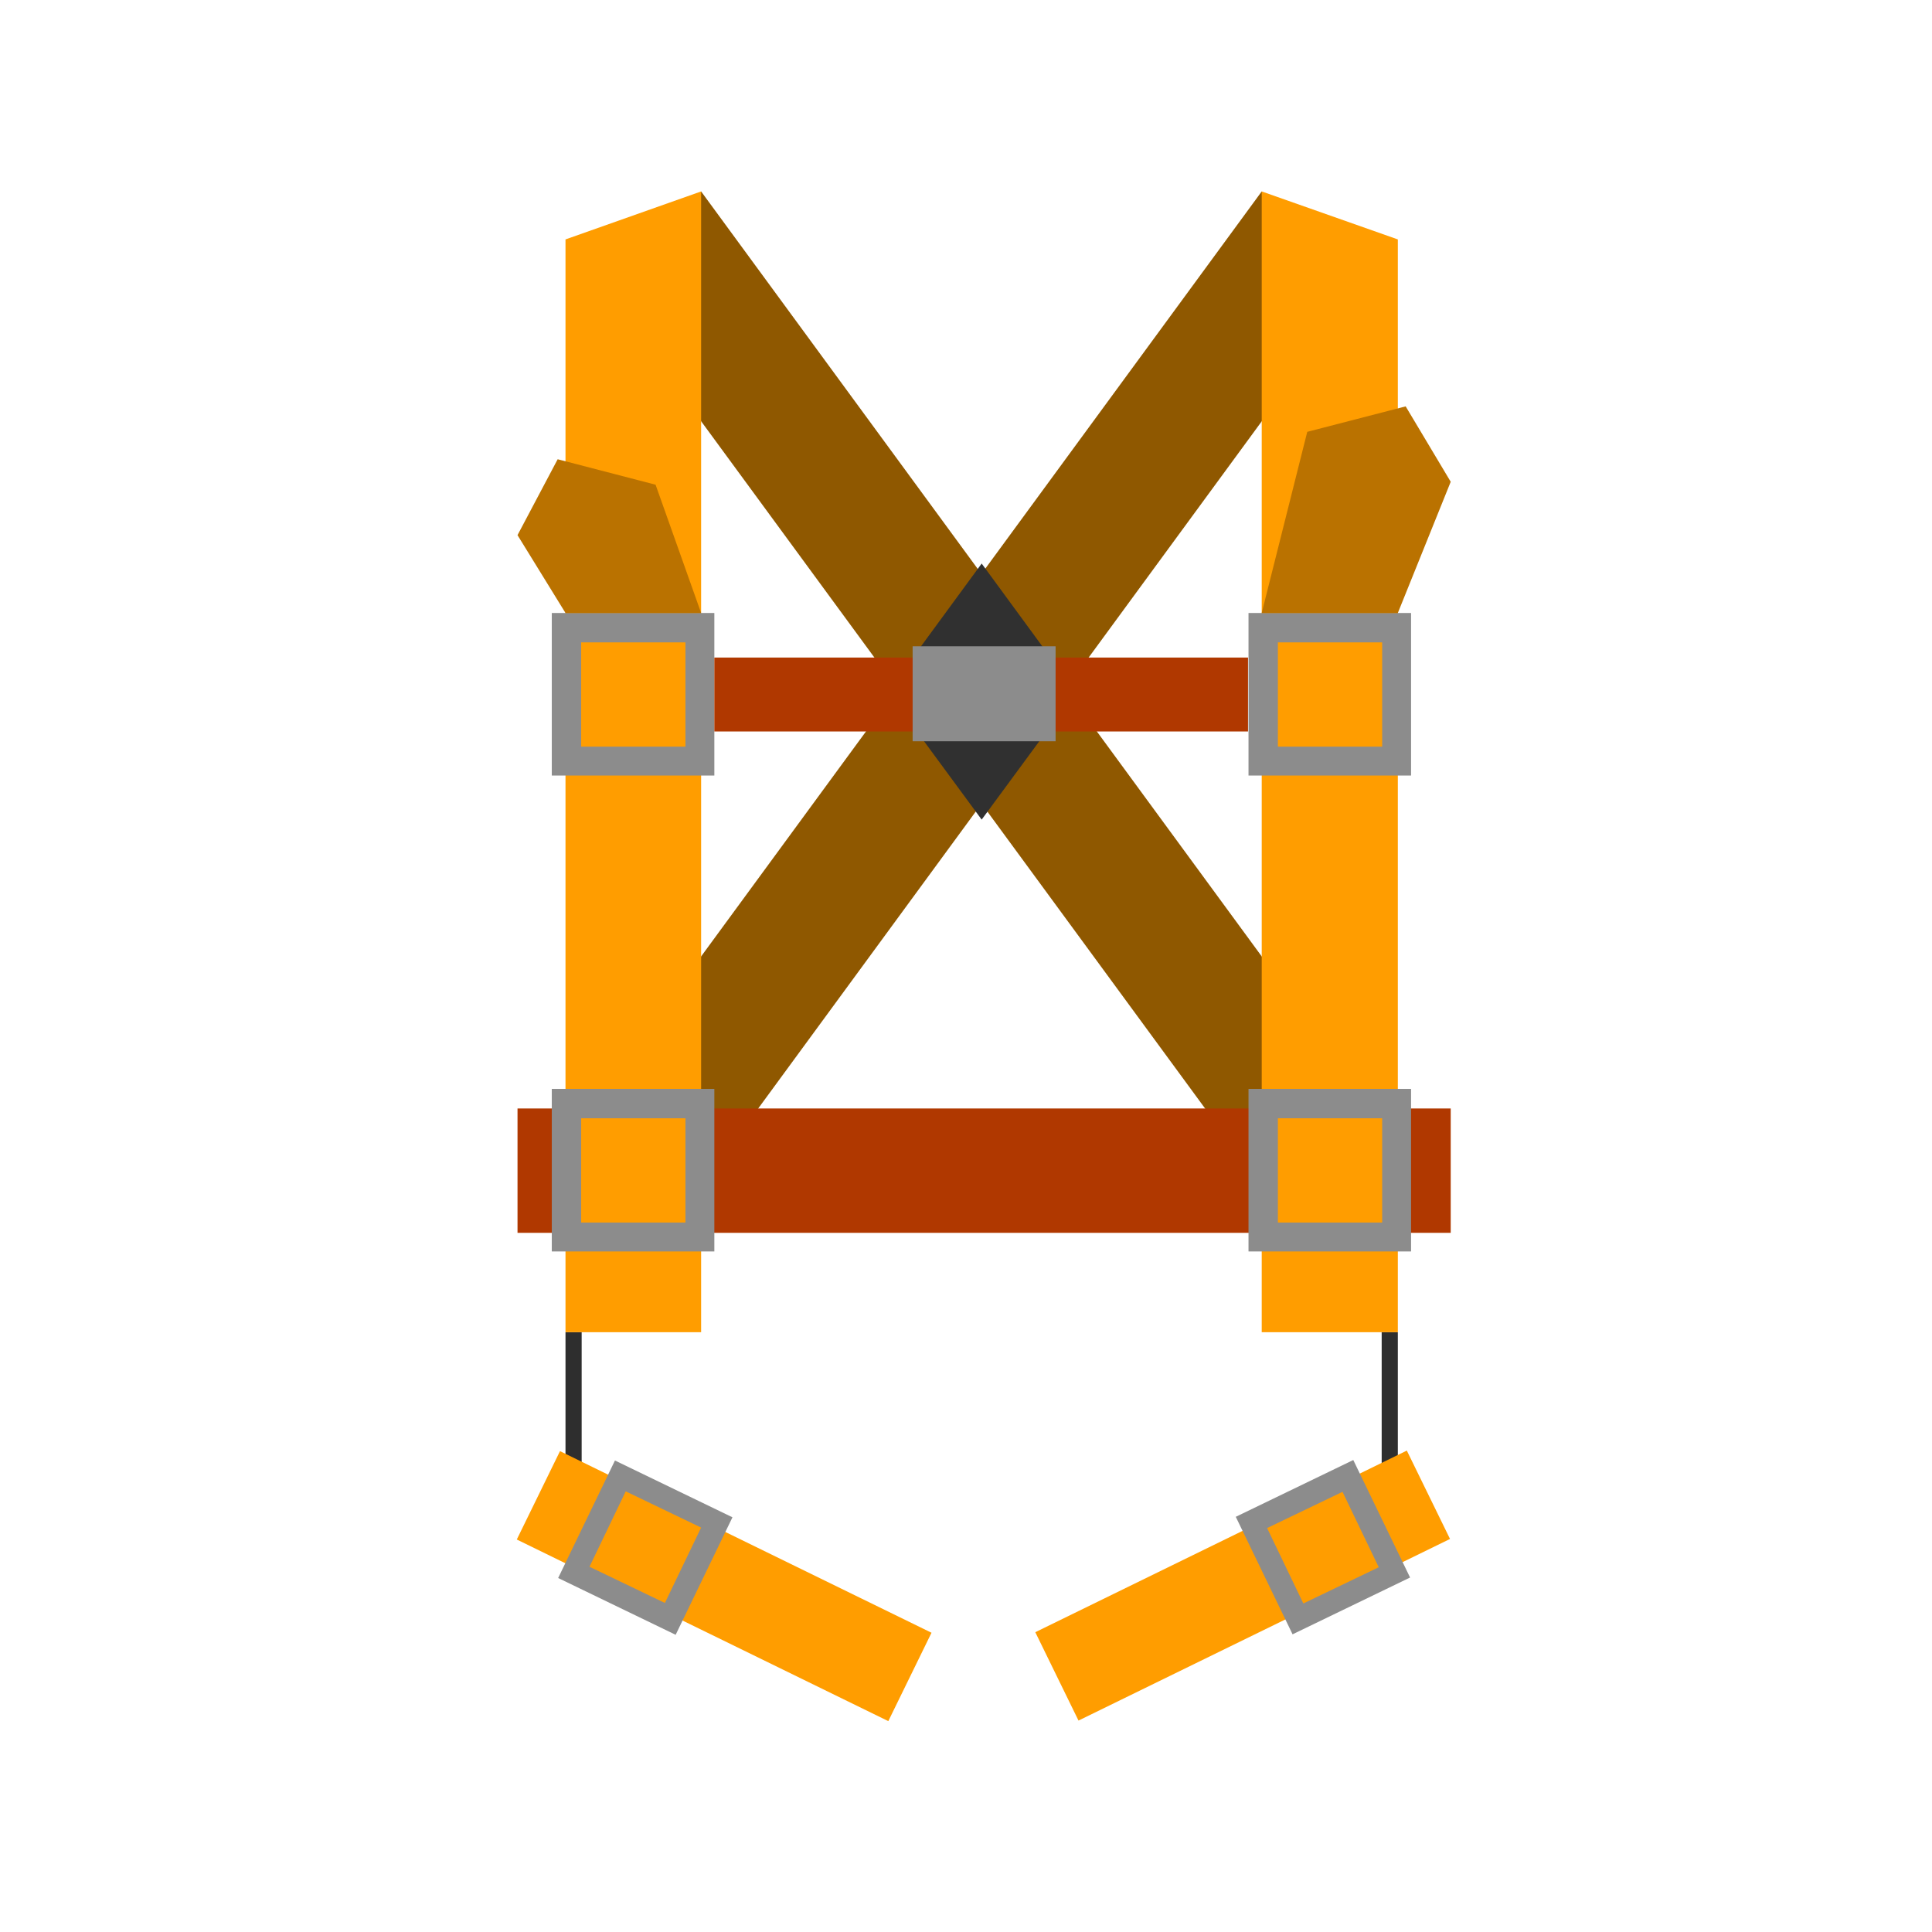 <?xml version="1.0" encoding="utf-8"?>
<!-- Generator: Adobe Illustrator 22.0.1, SVG Export Plug-In . SVG Version: 6.00 Build 0)  -->
<svg version="1.1" id="Layer_1" xmlns="http://www.w3.org/2000/svg" xmlns:xlink="http://www.w3.org/1999/xlink" x="0px" y="0px"
	 viewBox="0 0 394.6 394.6" style="enable-background:new 0 0 394.6 394.6;" xml:space="preserve">
<style type="text/css">
	.st0{fill:#8F5800;}
	.st1{fill:#303030;}
	.st2{fill:#2E2E2E;}
	.st3{fill:#B03800;}
	.st4{fill:#FF9D00;}
	.st5{fill:#8C8C8C;}
	.st6{fill:#BA7200;}
</style>
<g>
	<polygon class="st0" points="280.9,227 258.6,243.4 126.6,63.4 143.2,39.1 	"/>
	<polygon class="st0" points="120,227 142.4,243.4 274.3,63.4 257.7,39.1 	"/>
	<polygon class="st1" points="200.5,115.1 219.7,141.3 200.5,167.4 181.3,141.3 	"/>
	<rect x="282.2" y="272.1" class="st2" width="3.3" height="30.6"/>
	<rect x="115.5" y="272.1" class="st2" width="3.3" height="30.6"/>
	<rect x="105.7" y="226.4" class="st3" width="190.6" height="25.4"/>
	<polygon class="st4" points="143.2,272.1 115.5,272.1 115.5,48.9 143.2,39.1 	"/>
	<path class="st5" d="M112.7,125.2v33.2h33.2v-33.2H112.7z M140,152.5h-21.3v-21.3H140V152.5z"/>
	<path class="st5" d="M112.7,222.4v33.2h33.2v-33.2H112.7z M140,249.7h-21.3v-21.3H140V249.7z"/>
	<polygon class="st6" points="133.9,99 113.9,93.8 105.7,109.3 115.5,125.2 143.2,125.2 	"/>
	<polygon class="st4" points="257.7,272.1 285.5,272.1 285.5,48.9 257.7,39.1 	"/>
	<path class="st5" d="M255,125.2v33.2h33.2v-33.2H255z M261,131.2h21.3v21.3H261V131.2z"/>
	<path class="st5" d="M255,222.4v33.2h33.2v-33.2H255z M261,228.4h21.3v21.3H261V228.4z"/>
	<polygon class="st6" points="267,88.2 287.1,83 296.3,98.4 285.5,125.2 257.7,125.2 	"/>
	<rect x="145.9" y="134.3" class="st3" width="109" height="15.1"/>
	<rect x="186.4" y="132" class="st5" width="29.2" height="19.4"/>
	
		<rect x="211.7" y="313.9" transform="matrix(0.898 -0.439 0.439 0.898 -116.455 144.422)" class="st4" width="84.5" height="20.1"/>
	<path class="st5" d="M252.4,309.8l11.6,24l24-11.6l-11.6-24L252.4,309.8z M258.8,312.1l15.4-7.4l7.4,15.4l-15.4,7.4L258.8,312.1z"
		/>
	
		<rect x="138" y="281.7" transform="matrix(0.439 -0.898 0.898 0.439 -207.998 314.693)" class="st4" width="20.1" height="84.5"/>
	<path class="st5" d="M125.6,298.3l-11.6,24l24,11.6l11.6-24L125.6,298.3z M135.8,327.4l-15.4-7.4l7.4-15.4l15.4,7.4L135.8,327.4z"
		/>
</g>
</svg>
